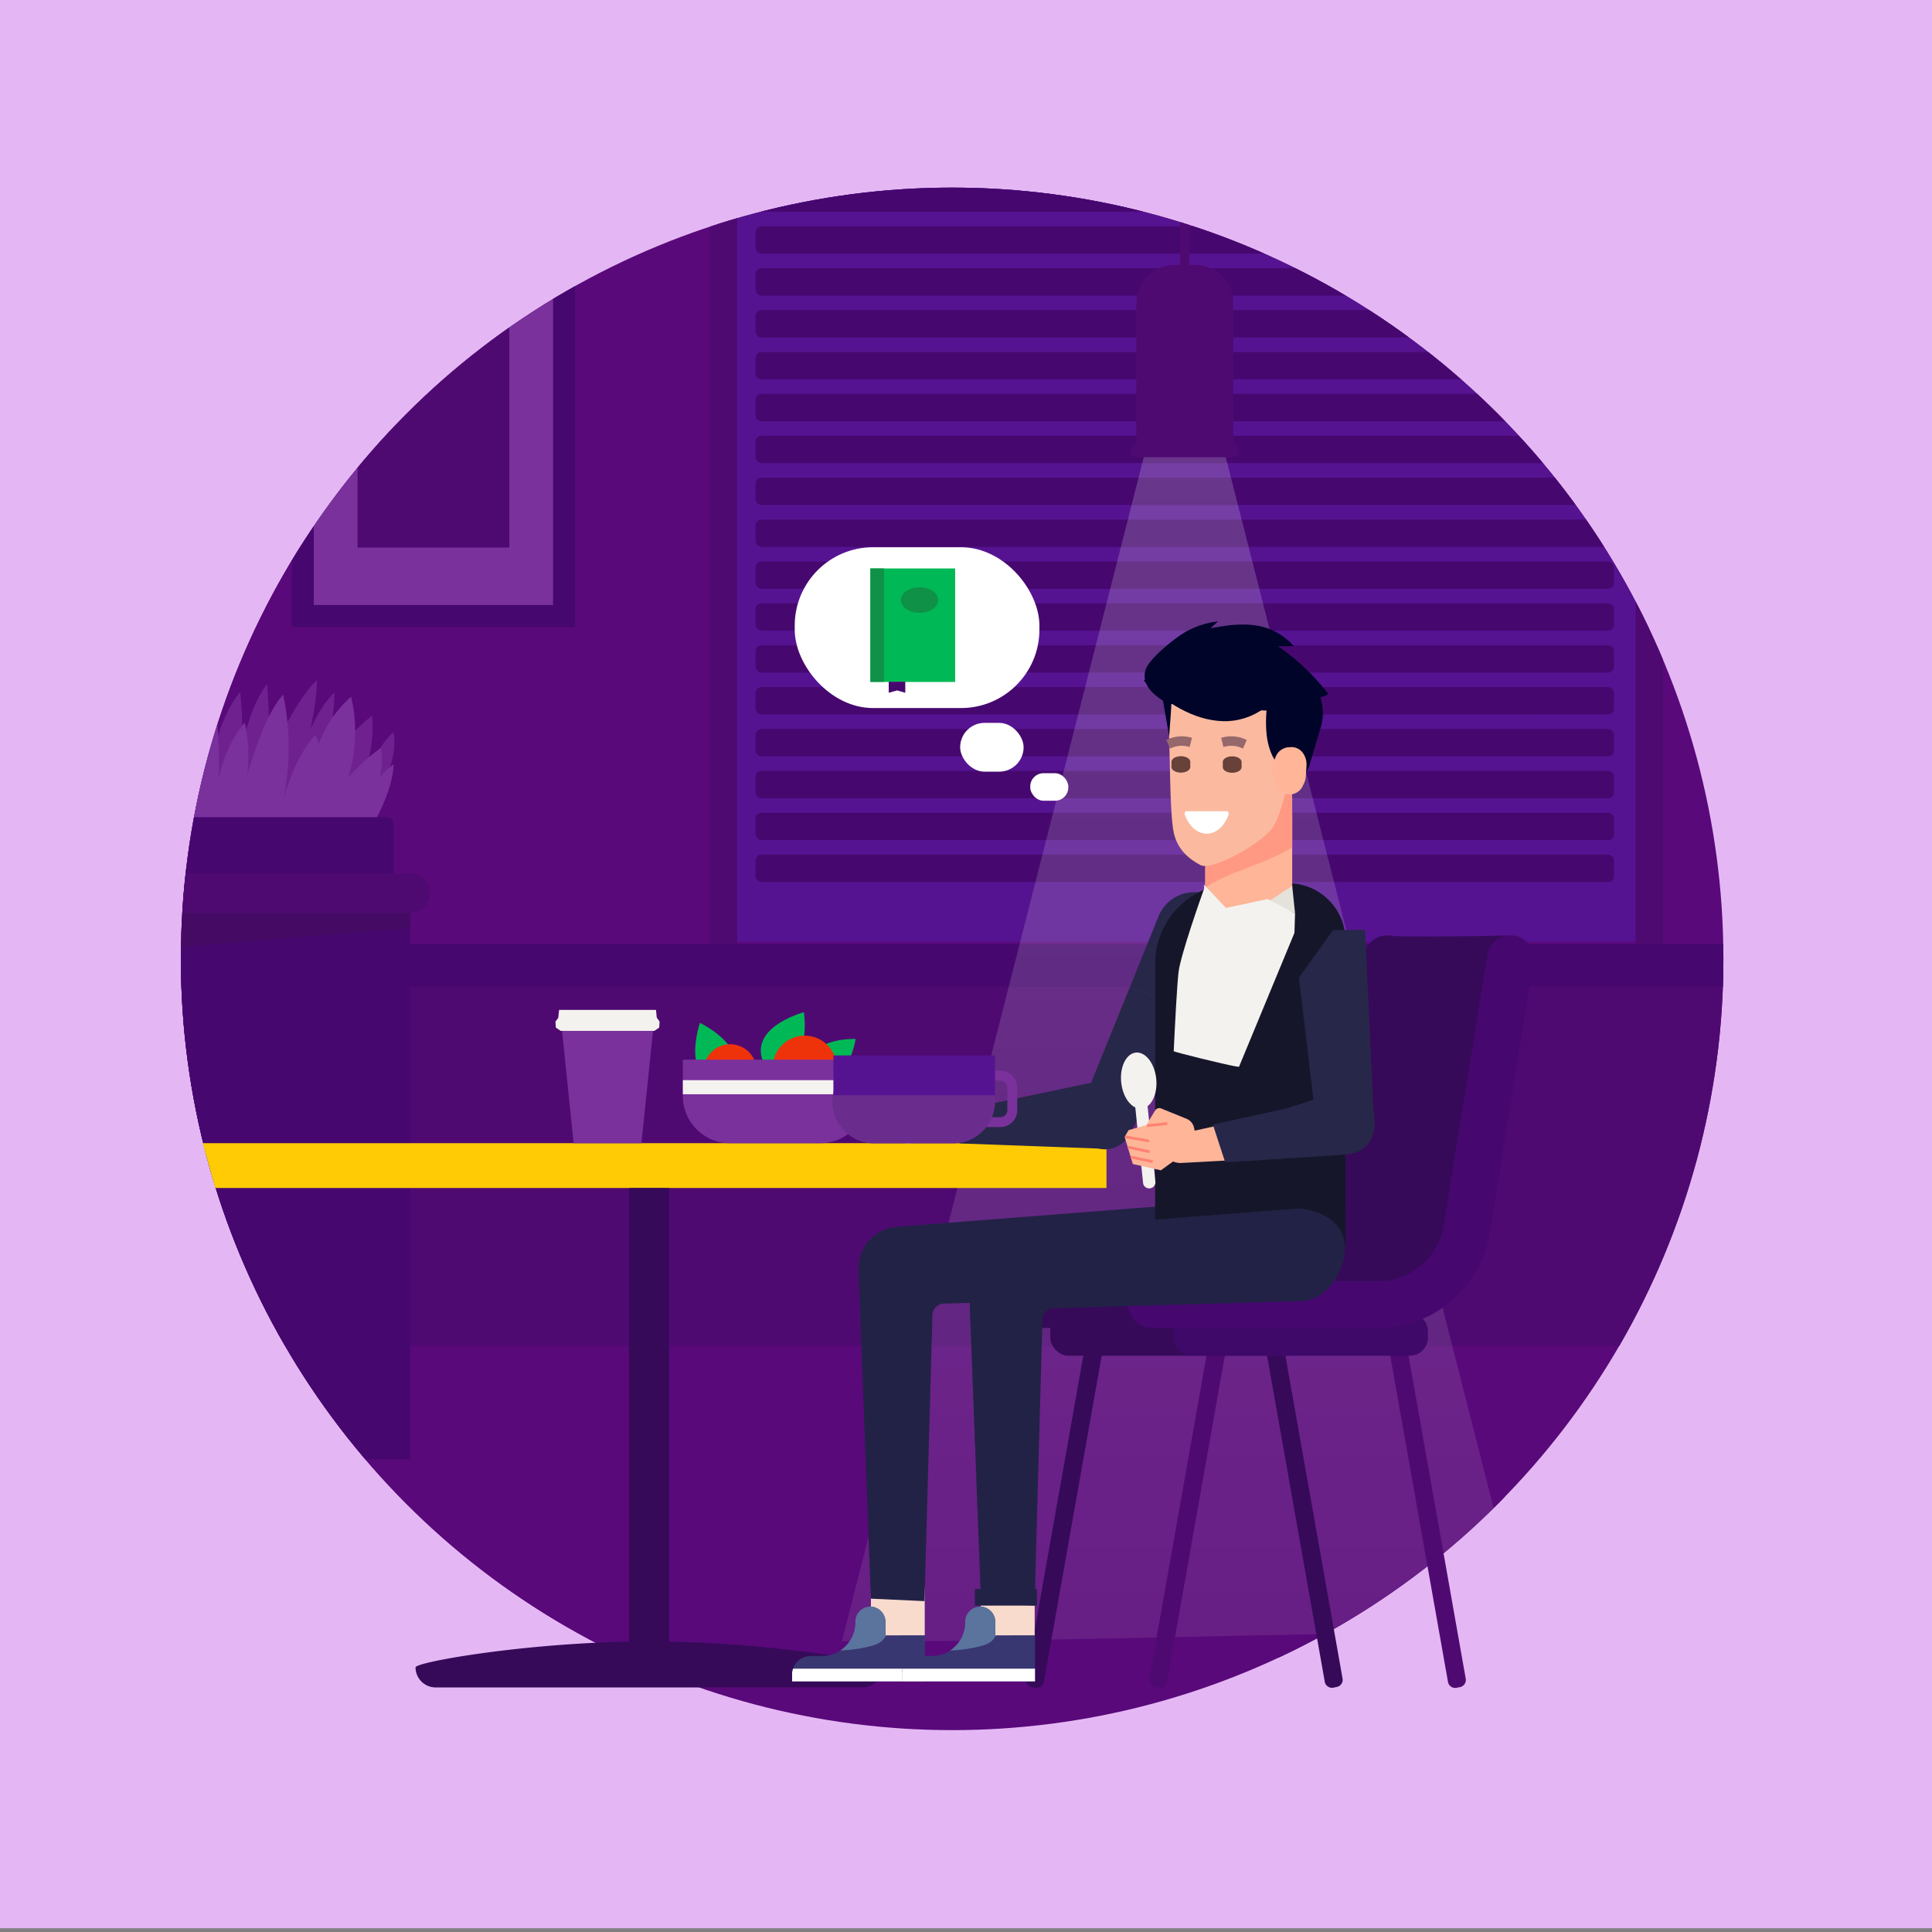 <svg xmlns="http://www.w3.org/2000/svg" xmlns:xlink="http://www.w3.org/1999/xlink" width="700" height="700" viewBox="0 0 700 700">
    <rect x="0" y="0" width="700" height="700" fill="#808080" stroke="none"/>
    <defs>
        <clipPath id="36e29352-7790-429f-9f9f-125bba002f06">
            <circle cx="344.98" cy="347.42" r="279.44" fill="none" />
        </clipPath>
        <linearGradient id="b3048dd9-62b0-4aea-9c2e-3e9603302029" x1="428.94" y1="107.39" x2="428.94" y2="947.79" gradientUnits="userSpaceOnUse">
            <stop offset="0" stop-color="#fff" />
            <stop offset="1" stop-color="#fff" stop-opacity="0" />
        </linearGradient>
        <symbol id="097638a1-414f-40a6-aa66-2bf0fb0bb5ca" data-name="New Symbol 2" viewBox="0 0 21.01 10.68">
            <path d="M.75,0C.18,0-.18,1,.09,1.72c1.89,5.31,5.84,9,10.42,9S19,7,20.92,1.72C21.19,1,20.83,0,20.26,0Z" fill="#fff" />
        </symbol>
        <symbol id="7f6dd231-7b2d-4b73-8680-7e38b77e617f" data-name="New Symbol 66" viewBox="0 0 14.06 6.75">
            <path d="M13.15,1.58A19.05,19.05,0,0,0,1,.56L0,.8,1.24,5.85l1-.23a13.73,13.73,0,0,1,8.86.73l.91.4L14.06,2Z" fill="#96686c" />
        </symbol>
        <symbol id="2d40c4c0-0885-4131-8467-ec241ef0bba2" data-name="New Symbol 4" viewBox="0 0 3.26 4.72">
            <path d="M1.63,4.72h0A1.63,1.63,0,0,1,0,3.09V1.63A1.63,1.63,0,0,1,1.63,0h0A1.63,1.63,0,0,1,3.26,1.63V3.09A1.63,1.63,0,0,1,1.63,4.72Z" fill="#67413a" />
        </symbol>
        <symbol id="3fd904df-5bb2-4bb4-9935-3eb2c83a1dbb" data-name="New Symbol 25" viewBox="0 0 29.11 108.65">
            <path d="M11.39.19l-.28,0C3.86,1.53-1,10,.18,19.22l8.08,73.9.86,7.29c.59,5,4.41,8.63,8.64,8.21,3.84-.39,6.83-4,7.09-8.56l.43-7.54L29.1,20.38C29.42,8.3,20.84-1.49,11.39.19Z" fill="#ffb597" />
        </symbol>
        <symbol id="8ce09f48-b773-4fca-b7a1-bbfcf02ff709" data-name="ÕÓ‚˚È ÒËÏ‚ÓÎ 16" viewBox="0 0 23.42 26.78">
            <path d="M23.1,10.93l-5.8-8.7A4.73,4.73,0,0,0,13.65.13L8.75,0h0A2,2,0,0,0,6.62,1.16L0,15.78l4.5,10,10.75,1,2.25-2,.5-7,4.81-4.41A1.89,1.89,0,0,0,23.1,10.93Z" fill="#ffb597" />
            <line x1="11.86" y1="17.96" x2="15.25" y2="26.53" fill="none" stroke="#ff8072" stroke-miterlimit="10" />
            <line x1="7.81" y1="18.56" x2="11.19" y2="26.39" fill="none" stroke="#ff8072" stroke-miterlimit="10" />
            <line x1="3.87" y1="18.2" x2="7.25" y2="26.03" fill="none" stroke="#ff8072" stroke-miterlimit="10" />
            <line x1="17" y1="9.78" x2="17.75" y2="17.53" fill="none" stroke="#ff8072" stroke-miterlimit="10" />
        </symbol>
    </defs>
    <title>denis-5</title>
    <g style="isolation: isolate">
        <g id="042f2283-dd74-4525-8dac-a3eb44f4e0a7" data-name="bck17">
            <rect y="-4.8" width="701.05" height="703.44" fill="#e4b7f4" />
            <g clip-path="url(#36e29352-7790-429f-9f9f-125bba002f06)">
                <circle cx="323.88" cy="374.05" r="277.95" fill="#59097a" />
                <g>
                    <rect id="b8038c34-0c11-4100-8fa1-f6cf21db9412" data-name="&lt;Path&gt;" x="62.73" y="26.91" width="733.09" height="573.65" fill="#59097a" />
                    <rect id="d9d1d432-deda-4fd3-b5f1-d7a8202358de" data-name="&lt;Path&gt;" x="261.04" y="26.91" width="336.47" height="314.36" fill="#561391" />
                    <rect id="ff44d023-4d2d-4349-8cf6-4caaa238a75f" data-name="&lt;Path&gt;" x="273.73" y="36.46" width="311.09" height="9.93" rx="2.15" ry="2.15" fill="#46086f" />
                    <rect id="feaed454-9f56-46cc-a3c5-e82a7d8102f9" data-name="&lt;Path&gt;" x="257.18" y="26.91" width="9.93" height="322.94" fill="#4f0a72" />
                    <rect id="8b78c116-3a83-4f25-ad57-3c31f0d9bb36" data-name="&lt;Path&gt;" x="592.57" y="26.91" width="9.93" height="322.94" fill="#4f0a72" />
                    <rect id="89ead49c-d012-4b87-bf96-cc8fc5cc7519" data-name="&lt;Path&gt;" x="273.73" y="51.64" width="311.09" height="9.93" rx="2.15" ry="2.15" fill="#46086f" />
                    <rect id="82da4968-49f9-44fb-a2cd-291036535b28" data-name="&lt;Path&gt;" x="273.73" y="66.81" width="311.09" height="9.93" rx="2.15" ry="2.15" fill="#46086f" />
                    <rect id="e472a097-15c6-45f8-b5fb-72f02a40b463" data-name="&lt;Path&gt;" x="273.73" y="81.99" width="311.09" height="9.93" rx="2.15" ry="2.15" fill="#46086f" />
                    <rect id="555c6e16-43b1-4587-b05a-7056d3fa9515" data-name="&lt;Path&gt;" x="273.73" y="97.17" width="311.09" height="9.93" rx="2.15" ry="2.15" fill="#46086f" />
                    <rect id="340bcfc5-7c27-487e-af72-c6fd22b36c8c" data-name="&lt;Path&gt;" x="273.73" y="112.34" width="311.09" height="9.93" rx="2.15" ry="2.15" fill="#46086f" />
                    <rect id="17dc8b51-133d-41fc-b1d7-321e072892ab" data-name="&lt;Path&gt;" x="273.73" y="127.52" width="311.09" height="9.93" rx="2.15" ry="2.15" fill="#46086f" />
                    <rect id="cdd99f8b-281c-42e8-be79-76b55222fd29" data-name="&lt;Path&gt;" x="273.73" y="142.7" width="311.09" height="9.93" rx="2.15" ry="2.15" fill="#46086f" />
                    <rect id="bf4cbb7d-9219-404f-9805-c40466b7975c" data-name="&lt;Path&gt;" x="273.73" y="157.88" width="311.09" height="9.93" rx="2.15" ry="2.15" fill="#46086f" />
                    <rect id="e4739dbe-5d8c-4d4f-9661-1c43a9009b54" data-name="&lt;Path&gt;" x="273.73" y="173.05" width="311.09" height="9.93" rx="2.15" ry="2.15" fill="#46086f" />
                    <rect id="662b44a9-f412-4b34-867b-af4c9d2132cd" data-name="&lt;Path&gt;" x="273.73" y="188.23" width="311.09" height="9.93" rx="2.15" ry="2.15" fill="#46086f" />
                    <rect id="9c84dd25-e075-4717-b0ca-d47f3f7f7ada" data-name="&lt;Path&gt;" x="273.73" y="203.41" width="311.09" height="9.93" rx="2.15" ry="2.15" fill="#46086f" />
                    <rect id="3ba64c71-1f8e-46d8-aa79-7024fae9e87f" data-name="&lt;Path&gt;" x="273.73" y="218.58" width="311.09" height="9.93" rx="2.15" ry="2.15" fill="#46086f" />
                    <rect id="9a1e8c16-f407-4bfe-947a-22baac2cbcae" data-name="&lt;Path&gt;" x="273.73" y="233.76" width="311.09" height="9.93" rx="2.15" ry="2.15" fill="#46086f" />
                    <rect id="21aeacb0-0afd-4d34-b7ff-e037eaf4ee88" data-name="&lt;Path&gt;" x="273.73" y="248.94" width="311.09" height="9.93" rx="2.15" ry="2.15" fill="#46086f" />
                    <rect id="d6117644-d96e-447f-bd81-18a8c2e5e183" data-name="&lt;Path&gt;" x="273.73" y="264.12" width="311.09" height="9.93" rx="2.15" ry="2.15" fill="#46086f" />
                    <rect id="b2684e6a-3cc2-40e9-83c9-c9e608133c07" data-name="&lt;Path&gt;" x="273.73" y="279.29" width="311.09" height="9.93" rx="2.15" ry="2.15" fill="#46086f" />
                    <rect id="8a8dc2fe-ca4a-44d2-8c29-7625c9a3a3a4" data-name="&lt;Path&gt;" x="273.73" y="294.47" width="311.09" height="9.93" rx="2.15" ry="2.15" fill="#46086f" />
                    <rect id="1c135c00-4a1f-4217-8a64-cb69062683a6" data-name="&lt;Path&gt;" x="273.73" y="309.65" width="311.09" height="9.93" rx="2.15" ry="2.15" fill="#46086f" />
                    <rect id="54ffe6f6-839e-4d72-8d9a-61906e44f0d2" data-name="&lt;Path&gt;" x="62.73" y="350.31" width="733.09" height="137.32" fill="#4f0a72" />
                    <path id="cf8656ca-e9f5-4a99-acdf-37267bd461d9" data-name="&lt;Path&gt;" d="M729.68,342.13H125.05a7.72,7.72,0,0,0,0,15.44H729.68a7.72,7.72,0,1,0,0-15.44Z" fill="#46086f" />
                    <path id="0173ab2e-31c3-44de-92d8-7484b3f0c15b" data-name="&lt;Path&gt;" d="M63.24,273.33c0-.51,0-1.05-.06-1.61C63.2,272.75,63.24,273.33,63.24,273.33Z" fill="#93895d" />
                    <path id="f6012380-beb0-474b-b7d4-685b5962d374" data-name="&lt;Path&gt;" d="M136.2,288.22c9-13.75,6.33-22.91,6.33-22.91-5,4.15-12.09,18.18-12.09,18.18a47.16,47.16,0,0,0,4.41-24.19c-9.6,7.15-17.66,20.18-17.66,20.18,3.65-13,4-28.63,4-28.63-5.18,5-8.64,13.31-8.64,13.31,3.07-16.32,2.11-17.61,2.11-17.61-8.45,8.16-17.85,29.93-17.85,29.93,1.53-9.31,0-28.64,0-28.64-6.11,7.74-8.69,20.35-9.5,25.2q-.12,1-.3,2s.09-.75.3-2c1.21-9.61-.3-22.34-.3-22.34-9.6,11.6-11.52,32.51-11.52,32.51.77-11.46-6.33-32.51-6.33-32.51-5.8,11.11-6.1,24.5-6,29,0,.55.06,1.09.06,1.61,0,0,0-.58-.06-1.61-.08-1.2-.23-2.48-.45-3.81v29.63C83.69,303.78,129.28,298.75,136.2,288.22Z" fill="#7a319c" opacity="0.63" />
                    <path id="aeca40b6-2154-4fc1-8e9f-fdfd45fc3dd7" data-name="&lt;Path&gt;" d="M87.34,265c-.21,1.25-.3,2-.3,2C87.16,266.38,87.26,265.71,87.34,265Z" fill="#93895d" />
                    <path id="d48d3ce0-5431-48ba-970c-3ab2fd415550" data-name="&lt;Path&gt;" d="M132,304.11c11.33-18,10.56-27.2,10.56-27.2a43.89,43.89,0,0,0-4.89,4.42c1.41-6.35.28-10.29.28-10.29a67.67,67.67,0,0,0-11.82,10.7,54.75,54.75,0,0,0,1.07-29.32,42.54,42.54,0,0,0-11.76,17.33,8.4,8.4,0,0,0-1.29-3.44c-6.47,7.33-10,17.89-11.54,23.55a93,93,0,0,0,0-38.15c-5.33,5.49-10,18.85-13,28.89a57.82,57.82,0,0,0-.93-18.87,45.09,45.09,0,0,0-9.39,20.59,175.42,175.42,0,0,0-1.81-30.61c-3.71,6.77-5.8,18.36-7,28.52A165.13,165.13,0,0,0,69,263c-3,2.91-4.87,7.76-6.1,13,0-1-.1-2-.17-3v36.2C82.2,312.55,123.39,317.78,132,304.11Z" fill="#7a319c" />
                    <path id="431b930e-f377-4256-a4d7-5505bab1337a" data-name="&lt;Path&gt;" d="M142.63,322.71V298.56a2.47,2.47,0,0,0-2.46-2.47H62.73v29.08h77.44A2.47,2.47,0,0,0,142.63,322.71Z" fill="#46086f" />
                    <rect id="25238ec5-f3ec-46f5-be10-2e3285972c3d" data-name="&lt;Path&gt;" x="62.73" y="323.58" width="85.91" height="205.24" fill="#46086f" />
                    <polygon id="c9f4ae27-dbcc-482d-be15-9cd494c17a36" data-name="&lt;Path&gt;" points="148.64 323.58 62.73 323.58 62.73 343.24 148.64 336.37 148.64 323.58" fill="#42210b" opacity="0.11" />
                    <rect x="109.7" y="63.2" width="94.69" height="160" fill="#7a319c" />
                    <path d="M208.39,227.2H105.7V59.2H208.39Zm-94.69-8h86.69V67.2H113.7Z" fill="#46086f" />
                    <rect id="fdc65c2d-3a19-43b1-b780-194404eaf603" data-name="&lt;Path&gt;" x="129.55" y="88.02" width="54.98" height="110.37" fill="#4f0a72" />
                    <path id="46e1b1d4-f1d7-455c-a311-4c18b3b97924" data-name="&lt;Path&gt;" d="M155.94,323.58a7.17,7.17,0,0,0-7.18-7.11h-86V330.7h86A7.17,7.17,0,0,0,155.94,323.58Z" fill="#4f0a72" />
                    <path id="9298bf49-3616-476e-9062-829c40654f4b" data-name="&lt;Path&gt;" d="M551.81,260.18a1.77,1.77,0,0,0-.19.82C551.7,260.72,551.75,260.45,551.81,260.18Z" fill="#3d2405" opacity="0.1" />
                    <path id="36f1481b-9475-467d-8739-bd6e79fbf8d0" data-name="&lt;Path&gt;" d="M594.39,227.9c-.13.67.17-.67,0,0Z" fill="#c58375" />
                    <path id="6837ea46-e9f9-401f-b5e9-45399ce5df8e" data-name="&lt;Path&gt;" d="M298.65,318.22h0C298.55,318.33,298.46,318.45,298.65,318.22Z" fill="#555050" />
                    <path id="886ebf16-0e2b-4764-ba6d-45e5060fa6c7" data-name="&lt;Path&gt;" d="M298.65,318.22c.18-.23.09-.13,0,0Z" fill="#555050" />
                    <polygon id="1b36cb24-0fdb-46d6-8b15-4221930c4c41" data-name="&lt;Path&gt;" points="298.65 318.22 298.65 318.21 298.65 318.21 298.65 318.22" fill="#555050" />
                    <polygon id="c63684de-10a0-4a89-aa58-6d718ee67219" data-name="&lt;Path&gt;" points="551.81 398.94 551.82 398.95 551.82 398.94 551.8 398.94 551.81 398.94" fill="#9b8878" />
                    <rect x="650.93" y="63.2" width="94.69" height="160" fill="#7a319c" />
                    <path d="M749.62,227.2H646.93V59.2H749.62Zm-94.69-8h86.69V67.2H654.93Z" fill="#46086f" />
                    <rect id="53f4b88c-088d-4695-bf1f-56a8ed956ff6" data-name="&lt;Path&gt;" x="670.78" y="88.02" width="54.98" height="110.37" fill="#4f0a72" />
                    <path d="M499.24,591.79c17.86-.21,35.72,0,53.58.28L429.26,107.39,305.05,594.6C369.79,595.08,434.52,592.53,499.24,591.79Z" opacity="0.2" fill="url(#b3048dd9-62b0-4aea-9c2e-3e9603302029)" />
                    <g id="03b084ab-4f1e-46f4-8a06-64a835f8bb26" data-name="&lt;Group&gt;">
                        <path id="53f94c12-7c19-4fbe-bcdd-96193dc12835" data-name="&lt;Path&gt;" d="M433.09,96h-7.63a13.79,13.79,0,0,0-13.75,13.75v53.45h35.13V109.77A13.79,13.79,0,0,0,433.09,96Z" fill="#4f0a72" />
                        <rect id="2ca26faf-168f-4106-99af-e165f88aee2c" data-name="&lt;Path&gt;" x="427.56" y="26.91" width="3.44" height="99.08" fill="#4f0a72" />
                        <path id="0ee797a7-656a-4fb4-b406-ad0804f9af27" data-name="&lt;Path&gt;" d="M446.31,160.79H412.24a2.44,2.44,0,1,0,0,4.87h34.07a2.44,2.44,0,1,0,0-4.87Z" fill="#4f0a72" />
                    </g>
                </g>
                <circle cx="221.28" cy="216.53" r="9.36" fill="#59097a" />
            </g>
        </g>
        <g id="5eace6d6-65c7-4338-888d-95f96227bc35" data-name="img17">
            <g>
                <polygon points="400.9 430.44 78 430.44 73.45 414.2 400.9 414.2 400.9 430.44" fill="#fecb05" />
                <path id="a1998af6-b597-4fc6-9ed0-ad722585790d" data-name="&lt;Path&gt;" d="M227.9,603.72c0,2.79,3.27,5.08,7.27,5.08s7.26-2.29,7.26-5.08V430.44H227.9Z" fill="#360a59" />
                <g>
                    <path id="30d63b9a-c71f-4b7c-ac84-29bae7abe933" data-name="&lt;Path&gt;" d="M465,487.13a2.66,2.66,0,0,0-3.14-2.07l-1.2.25a2.65,2.65,0,0,0-2.07,3.14L480,609.4a2.67,2.67,0,0,0,3.15,2.07l1.2-.25a2.66,2.66,0,0,0,2.07-3.14Z" fill="#360a59" />
                    <path id="1584f50e-388d-4e03-8f2d-a4b035447cce" data-name="&lt;Path&gt;" d="M397.57,485.31l-1.21-.25a2.66,2.66,0,0,0-3.14,2.07l-21.42,121a2.65,2.65,0,0,0,2.07,3.14l1.2.25a2.66,2.66,0,0,0,3.14-2.07l21.43-120.95A2.66,2.66,0,0,0,397.57,485.31Z" fill="#360a59" />
                    <rect id="dabb3630-a1b7-4c1b-8e96-6126da4da0a6" data-name="&lt;Path&gt;" x="380.54" y="475.54" width="92.17" height="15.65" rx="6.52" ry="6.52" fill="#360a59" />
                    <g id="70289a87-c703-46d6-8110-4542d07afd12" data-name="&lt;Group&gt;">
                        <path id="d03aca3e-9f97-4da9-9185-815c59981bbc" data-name="&lt;Path&gt;" d="M504,339h0a8.49,8.49,0,0,0-9.73,7l-16,99a24.08,24.08,0,0,1-23.53,19.2h-81.8a8.48,8.48,0,1,0,0,16.95h94.84c19.49,0,59.78-8.48,63.58-27.6l6.08-15.4L547,338.92S508.64,339.77,504,339Z" fill="#360a59" />
                    </g>
                    <path id="420b6e54-978c-4e4e-84e3-734cbd45938c" data-name="&lt;Path&gt;" d="M509.63,487.13a2.66,2.66,0,0,0-3.14-2.07l-1.2.25a2.65,2.65,0,0,0-2.07,3.14l21.42,121a2.66,2.66,0,0,0,3.14,2.07l1.21-.25a2.65,2.65,0,0,0,2.06-3.14Z" fill="#4f0a72" />
                    <path id="92349a03-1f70-4979-829f-542e2832912e" data-name="&lt;Path&gt;" d="M442.2,485.31l-1.21-.25a2.66,2.66,0,0,0-3.14,2.07l-21.42,121a2.65,2.65,0,0,0,2.06,3.14l1.21.25a2.66,2.66,0,0,0,3.14-2.07l21.42-120.95A2.65,2.65,0,0,0,442.2,485.31Z" fill="#4f0a72" />
                    <rect id="b01319e2-26e4-4239-bd53-795bf5bc4aa9" data-name="&lt;Path&gt;" x="425.17" y="475.54" width="92.17" height="15.65" rx="6.52" ry="6.52" fill="#3e0968" />
                    <g id="f299b630-5592-4fd4-a503-186d936e3464" data-name="&lt;Group&gt;">
                        <path id="b3a92389-70c5-423f-8be4-45bcbbd8823c" data-name="&lt;Path&gt;" d="M548.64,339h0a8.49,8.49,0,0,0-9.72,7l-16,99a24.06,24.06,0,0,1-23.52,19.2h-81.8a8.48,8.48,0,1,0,0,16.95h81.8a41.05,41.05,0,0,0,40.18-33l.06-.29,16.06-99.16A8.48,8.48,0,0,0,548.64,339Z" fill="#46086f" />
                    </g>
                </g>
                <path id="19cf5577-b494-4501-ae67-4a5b1c45a5d9" data-name="&lt;Path&gt;" d="M235.17,594.72c-42.31,0-84.61,7.41-84.61,9.4a7.29,7.29,0,0,0,7.26,7.27H312.51a7.29,7.29,0,0,0,7.27-7.27C319.78,602.13,277.47,594.72,235.17,594.72Z" fill="#360a59" />
                <g>
                    <path d="M291.27,366.74s-22.6,6-13.43,20.48C294.81,389.85,291.27,366.74,291.27,366.74Z" fill="#00b956" />
                    <path d="M253.6,370.62s-7.68,22.08,9.48,22.59C274.74,380.61,253.6,370.62,253.6,370.62Z" fill="#00b956" />
                    <path d="M310,376.44s-20.33-.79-16.39,13.63C307,396.57,310,376.44,310,376.44Z" fill="#00b956" />
                    <path d="M274.11,387.92a9.57,9.57,0,1,1-9.57-9.57A9.57,9.57,0,0,1,274.11,387.92Z" fill="#ee330b" />
                    <path d="M303.19,386.86a11.62,11.62,0,1,1-11.61-11.62A11.61,11.61,0,0,1,303.19,386.86Z" fill="#ee330b" />
                    <path d="M247.41,384.4v12.47a17.11,17.11,0,0,0,16.86,17.34h33.12a17.11,17.11,0,0,0,16.86-17.34V384.4c0-.16,0-.32,0-.47H247.42C247.42,384.08,247.41,384.24,247.41,384.4Z" fill="#7a319c" />
                    <rect x="247.41" y="391.36" width="66.84" height="5.11" fill="#f3f2ef" />
                </g>
                <polygon points="232.4 414.21 207.84 414.21 203.16 368.78 237.08 368.78 232.4 414.21" fill="#7a319c" />
                <polygon points="237.67 365.9 220.85 365.9 219.39 365.9 202.57 365.9 202.26 368.8 201.25 370.14 201.4 372.34 203.16 373.51 219.39 373.51 220.85 373.51 237.08 373.51 238.84 372.34 238.98 370.14 237.96 368.71 237.67 365.9" fill="#f3f2ef" />
                <g>
                    <rect x="315.55" y="575.06" width="19.5" height="20.34" fill="#f9dbcd" />
                    <g id="7586e20e-7d8a-47ce-9bda-db8ad3d10302" data-name="&lt;Group&gt;">
                        <path d="M335.15,592.49V609.2H287v-2.42a5.47,5.47,0,0,1,0-.7,3.26,3.26,0,0,1,.05-.33,6.12,6.12,0,0,1,.3-1.21,6.79,6.79,0,0,1,6.41-4.55h3.82l1,0a12.1,12.1,0,0,0,11.35-12.13v-.29a5.46,5.46,0,0,1,6.17-5.4,5.59,5.59,0,0,1,4.72,5.61v4.74Z" fill="#383772" />
                        <path d="M314.39,596.7a56.75,56.75,0,0,1-9.95,1.31,12.19,12.19,0,0,0,5.48-10.18v-.29a5.46,5.46,0,0,1,6.17-5.4,5.59,5.59,0,0,1,4.72,5.61v4.74h.25C319.77,595,317.93,595.87,314.39,596.7Z" fill="#5a749d" />
                        <path d="M335.15,604.59v4.61H287v-2.4a5.39,5.39,0,0,1,0-.69c0-.11,0-.21.05-.32a6.2,6.2,0,0,1,.3-1.2Z" fill="#fff" />
                    </g>
                    <g>
                        <g>
                            <path d="M333.55,399.62l-8,9.8a.86.86,0,0,0-.2,1.17l.57.84.24.35.43.63-.49-1-.19-.4.26.39.16.24,1.75,2.59-1.12-2,1.44,2.13,8.87-.93,2.13.3.22,0a8.91,8.91,0,0,0,10.05-7.59l.48-3.46Z" fill="#f6b297" />
                            <g opacity="0.51" style="mix-blend-mode: multiply">
                                <polygon points="326.35 411.63 328.1 414.22 326.98 412.24 328.42 414.37 337.29 413.44 339.42 413.74 334.81 409.92 326.19 411.39 326.35 411.63" fill="#fbba9f" />
                            </g>
                            <polygon points="325.94 411.43 326.18 411.78 326.61 412.41 326.12 411.4 325.94 411.43" fill="#fbba9f" />
                        </g>
                        <path d="M338.35,406l.15-.1-3.44.25-4.95,2.54,1.12,1.89,1.39-.9c-.11.2-.19.42-.28.62a8.18,8.18,0,0,0-1.59,1L329,408.33l5.77-3,6.76-.52L339.81,406A5.94,5.94,0,0,0,338.35,406Z" fill="#fc8883" />
                    </g>
                    <g>
                        <g>
                            <path d="M409.24,411.07l23.49-44.33-23.36-9.06L391,403a9.62,9.62,0,0,0,2.3,10.6,9.45,9.45,0,0,0,1.59,1.24,10.39,10.39,0,0,0,2.88,1.23A10,10,0,0,0,409.24,411.07Z" fill="#272749" />
                            <path d="M445.23,343.13a13.38,13.38,0,0,0-2.67-15.93,13.92,13.92,0,0,0-2.57-1.95,14.26,14.26,0,0,0-2.94-1.29,2.22,2.22,0,0,0-.32-.1,13.94,13.94,0,0,0-16.94,8.08l-10.42,25.74,23.36,9.06Z" fill="#272749" />
                        </g>
                        <polygon points="398.65 393.32 394.88 392.39 343.82 403.12 347.65 414.28 398.65 416.17 405 410.86 398.65 393.32" fill="#272749" />
                    </g>
                    <g>
                        <g id="b82bfbc6-996e-4568-b1fa-fafc84ab7d1d" data-name="&lt;Group&gt;">
                            <g id="81c6925a-0af4-4f99-b044-41ca01283d80" data-name="&lt;Group&gt;">
                                <path d="M441.93,440.1a20.67,20.67,0,0,0-12.07-3.78l-104.37,8.13A15,15,0,0,0,311.06,460l.43,11.48,4.05,107.75,19.43.89,2.86-103.64a4.29,4.29,0,0,1,4.4-4.16l89-2.53c8.94.2,16.28-10.4,16.24-19.34A12.77,12.77,0,0,0,441.93,440.1Z" fill="#222247" />
                            </g>
                        </g>
                        <g>
                            <path d="M487.5,340.79V449.85a14.32,14.32,0,0,1-14.31,14.32H440.46a21.92,21.92,0,0,1-21.92-21.92v-93a29.22,29.22,0,0,1,15.5-25.8,28.87,28.87,0,0,1,5.45-2.23,28,28,0,0,1,3.78-.85,28.94,28.94,0,0,1,4.49-.35h19a20.75,20.75,0,0,1,5.32.7,20.18,20.18,0,0,1,4.07,1.55A20.74,20.74,0,0,1,487.5,340.79Z" fill="#16162b" />
                            <path d="M487.5,436.32v13.53a14.32,14.32,0,0,1-14.31,14.32H440.46a21.92,21.92,0,0,1-21.92-21.92v-5.93Z" fill="#16162b" />
                            <path d="M428.25,436.27V347.65a29.24,29.24,0,0,1,15.49-25.8,28.34,28.34,0,0,1,4.14-1.81h-.12a28.94,28.94,0,0,0-4.49.35,28,28,0,0,0-3.78.85,28.87,28.87,0,0,0-5.45,2.23,29.22,29.22,0,0,0-15.5,25.8v87Z" fill="#16162b" opacity="0.46" style="mix-blend-mode: soft-light" />
                        </g>
                        <g id="6f548f8a-53f8-487b-97a1-bc30c469f98e" data-name="&lt;Group&gt;">
                            <g id="6890f17f-28ea-4147-86c8-408fa8ce111a" data-name="&lt;Group&gt;">
                                <rect x="355.39" y="575.06" width="19.5" height="20.34" fill="#f9dbcd" />
                                <path d="M487.34,452.07c0,8.94-7.3,19.54-16.24,19.34l-89,2.52a4.3,4.3,0,0,0-4.4,4.17L375,575.72l-.13,4.81,0,1.2-14.58-.66-4.85-.22,0-1.1-.15-4L351.38,473.1,351,461.62a15,15,0,0,1,14.44-15.55l104.36-8.14a22.75,22.75,0,0,1,3.2.24,20,20,0,0,1,8.87,3.55c.24.18.49.38.73.58l.24.2c.16.14.32.28.47.43h0l.18.16h0A12.45,12.45,0,0,1,487.34,452.07Z" fill="#222247" />
                                <path d="M468.14,438.06a21.83,21.83,0,0,1,4.78.11h0l-102.6,11.22a15,15,0,0,0-14.43,15.54l.43,11.48,3.71,98.65,0,.66.19,5.35-4.85-.22,0-1.1-.15-4L351.38,473.1,351,461.62a15,15,0,0,1,14.44-15.55Z" fill="#222247" opacity="0.42" style="mix-blend-mode: screen" />
                                <path d="M483.44,443.1c-.1,0-.17-.1-.18-.16Z" fill="#222247" opacity="0.42" style="mix-blend-mode: screen" />
                                <rect x="353.21" y="575.73" width="22.5" height="6.01" fill="#222247" />
                            </g>
                            <g id="cba3e3ff-0cab-45a0-a21f-b65ebc21da3c" data-name="&lt;Group&gt;">
                                <path d="M375,592.49V609.2H326.8v-2.42a5.47,5.47,0,0,1,0-.7,3.26,3.26,0,0,1,.05-.33,6.12,6.12,0,0,1,.3-1.21,6.79,6.79,0,0,1,6.41-4.55h3.82l1,0a12.1,12.1,0,0,0,11.35-12.13v-.29a5.46,5.46,0,0,1,6.17-5.4,5.59,5.59,0,0,1,4.72,5.61v4.74Z" fill="#383772" />
                                <path d="M354.23,596.7a56.75,56.75,0,0,1-10,1.31,12.19,12.19,0,0,0,5.48-10.18v-.29a5.46,5.46,0,0,1,6.17-5.4,5.59,5.59,0,0,1,4.72,5.61v4.74h.25C359.61,595,357.77,595.87,354.23,596.7Z" fill="#5a749d" />
                                <path d="M375,604.59v4.61H326.8v-2.4a5.39,5.39,0,0,1,0-.69c0-.11,0-.21.05-.32a6.2,6.2,0,0,1,.3-1.2Z" fill="#fff" />
                            </g>
                        </g>
                    </g>
                    <g>
                        <path d="M436.69,295.18v26.27c0,4.68,5.64,8.52,12.53,8.52h6.44c6.89,0,12.53-3.84,12.53-8.52V295.18c0-4.68-5.64-8.52-12.53-8.52h-6.44C442.33,286.66,436.69,290.5,436.69,295.18Z" fill="#ffb597" />
                        <path d="M436.69,289v32.65c8.29-5.88,22-8.54,31.5-14.69V289c0-7.64-5.64-13.9-12.53-13.9h-6.44C442.33,275.12,436.69,281.38,436.69,289Z" fill="#ff9983" />
                    </g>
                    <path d="M420.87,250.21c0,1.71,4,23.39,4,23.39l4.57-24.53Z" fill="#000429" />
                    <path d="M423.3,249.28c1.08,6.47,2.79,21.65,2.79,21.65L436.24,246Z" fill="#312b6b" />
                    <path d="M424.58,253.49c.26-3.25,1.95-6,4-6.91l.24-1.83-5.06-1.35,23.92-4.57,18,7.75a7.16,7.16,0,0,1,6.81,7.92l-1.62,13.44L468,278.26c-1.47,5.29-3.56,15.84-6.37,20.78-3.51,6.2-22.49,16.63-26.67,14.39s-8.43-5.6-9.73-12c-1.05-5.13-1.24-18.69-1.37-24l-.26-10.45Z" fill="#fbba9f" />
                    <path d="M459.42,239.25a8.22,8.22,0,0,1,2.32.1l1.45.38c11.42,2,18.54,13.08,15.34,23.8l-4.34,14.55-1.43,2.61-2.57-.61-2.42-.57c-4.7-1.12-6.81-4.7-8.1-9.36-2.08-7.47-.13-17.82-.25-17.8Z" fill="#000429" />
                    <path d="M466,243.53c-1.51,10.93-12.23,18.09-22.88,17.77s-20.8-6.67-28.72-14.69c7.45-6.07,15.17-12.27,24.48-14.66s20.73,0,26.85,8.39Z" fill="#000429" />
                    <path d="M461.54,275.77l.65-1.54a5.46,5.46,0,0,1,4.43-3.46l1-.08a5.11,5.11,0,0,1,4.69,2.5h0a7.11,7.11,0,0,1,1.06,4.26l-.25,3.81a7,7,0,0,1-.66,2.57l-.37.78a5.32,5.32,0,0,1-4.71,3.24h-.25a5.58,5.58,0,0,1-5.16-4.52l-.74-3A7.22,7.22,0,0,1,461.54,275.77Z" fill="#ffb597" />
                    <use width="21.01" height="10.67" transform="matrix(-0.76, 0, 0, 0.76, 445.18, 293.92)" xlink:href="#097638a1-414f-40a6-aa66-2bf0fb0bb5ca" />
                    <path d="M441.3,225.16l-2.74,2.48c5.15-.94,10.37-1.79,15.63-1.13a22.63,22.63,0,0,1,14.58,7.61H463a80.84,80.84,0,0,1,18.35,17.41c-6,2.41-12,4.84-18.38,5.64s-13.1-.14-18.88-4.1l4.6,5.8c-1.33-1.68-9.3-2.14-11.48-2.91-2.5-.89-12.13.27-15.51-1.86-4.75-3-8-6.56-6.68-11.27,1.13-3.92,9.2-10.31,12.23-12.41a29.92,29.92,0,0,1,14.05-5.25Z" fill="#000429" />
                    <g>
                        <g id="badd8576-9762-49dc-97b6-19b895ee9c21" data-name="&lt;Group&gt;">
                            <use id="d4d94070-81eb-4278-8759-9a357984e084" data-name="New Symbol 66" width="14.06" height="6.75" transform="matrix(-0.66, 0, 0, 0.66, 431.87, 266.78)" xlink:href="#7f6dd231-7b2d-4b73-8680-7e38b77e617f" />
                        </g>
                        <g id="7feb6513-c103-441e-846a-e476f0cf49de" data-name="&lt;Group&gt;">
                            <use id="0893313b-0547-4a55-8c77-ce315ed17454" data-name="New Symbol 66" width="14.06" height="6.75" transform="translate(442.44 266.78) scale(0.66)" xlink:href="#7f6dd231-7b2d-4b73-8680-7e38b77e617f" />
                        </g>
                    </g>
                    <use id="0434535d-c037-491b-be31-e1be7ef5eaa4" data-name="New Symbol 4" width="3.26" height="4.72" transform="translate(424.45 273.99) scale(2.09 1.26)" xlink:href="#2d40c4c0-0885-4131-8467-ec241ef0bba2" />
                    <use id="6e5e594a-091b-4dc9-8922-a3cbe99f1ed8" data-name="New Symbol 4" width="3.26" height="4.72" transform="translate(443.04 274.04) scale(2.09 1.26)" xlink:href="#2d40c4c0-0885-4131-8467-ec241ef0bba2" />
                    <path d="M418.92,390.87c-.58-5.6-3.89-9.86-7.39-9.49s-5.87,5.19-5.29,10.8c.45,4.35,2.55,7.87,5.1,9.07l2.85,27.62a2.26,2.26,0,0,0,4.45-.46l-2.85-27.62C418,399.1,419.37,395.22,418.92,390.87Z" fill="#f3f2ef" />
                    <use id="7218ce16-abe9-4e8a-995c-fcf69b950865" data-name="New Symbol 25" width="29.11" height="108.65" transform="translate(491.92 397.95) rotate(83.83) scale(0.66)" xlink:href="#3fd904df-5bb2-4bb4-9935-3eb2c83a1dbb" />
                    <use width="23.42" height="26.78" transform="matrix(-0.19, -0.93, -0.93, 0.19, 435.28, 421.03)" xlink:href="#8ce09f48-b773-4fca-b7a1-bbfcf02ff709" />
                    <path d="M483,337l11.59-.13,3,64.93s3.78,15.44-10,16.48-43.68,2.84-43.68,2.84l-4.46-13.65,26.92-5.93,9.51-3.09-5.23-44.26Z" fill="#272749" />
                </g>
                <g>
                    <path d="M362.47,408.35h-7.69a6.11,6.11,0,0,1-6.1-6.1V394a6.11,6.11,0,0,1,6.1-6.1h7.69a6.1,6.1,0,0,1,6.09,6.1v8.24A6.1,6.1,0,0,1,362.47,408.35Zm-7.69-16.85a2.51,2.51,0,0,0-2.51,2.51v8.24a2.51,2.51,0,0,0,2.51,2.51h7.69a2.51,2.51,0,0,0,2.51-2.51V394a2.51,2.51,0,0,0-2.51-2.51Z" fill="#7a319c" />
                    <path d="M360.52,399.14a15.2,15.2,0,0,1-15.17,15.13H317.13a15.14,15.14,0,1,1,0-30.27h28.22A15.2,15.2,0,0,1,360.52,399.14Z" fill="#6a2d8e" />
                    <rect x="301.96" y="382.4" width="58.55" height="14.43" fill="#561391" />
                </g>
                <polygon points="468.19 321 469.22 330.95 459.42 326.74 468.19 321" fill="#e5e2dc" />
                <path d="M446.93,392.8c2.33.53,4.68,1.05,7,1.53L468.19,341l-39.88,34.4-.06,13C434.48,389.83,440.69,391.39,446.93,392.8Z" fill="#16162b" opacity="0.46" style="mix-blend-mode: soft-light" />
                <path d="M425.26,380.89c.83.43,18.25,4.78,22.59,5.5l1.06.14L469,338l.22-7-9.91-5.28-15.12,3.25-7.92-8.43,0,1.28,0-.1,0,.27c-.95,2.65-8.42,23.74-9.24,30.05C426.47,356.52,425.7,371.5,425.26,380.89Z" fill="#f3f2ef" />
            </g>
            <g>
                <rect x="373.28" y="280.15" width="13.78" height="9.97" rx="4.8" ry="4.8" fill="#fff" />
                <rect x="347.88" y="261.91" width="22.99" height="17.68" rx="8.84" ry="8.84" fill="#fff" />
                <rect x="287.94" y="198.27" width="88.66" height="58.27" rx="28.41" ry="28.41" fill="#fff" />
                <rect x="315.36" y="205.96" width="30.71" height="41.13" fill="#00b956" />
                <rect x="315.36" y="205.96" width="4.93" height="41.08" fill="#0f9147" />
                <ellipse cx="333.16" cy="217.41" rx="6.76" ry="4.65" fill="#0f9147" />
                <polygon points="322 247 322 251 325.06 250.16 328 251 328 247 322 247" fill="#46086f" />
            </g>
        </g>
    </g>
</svg>